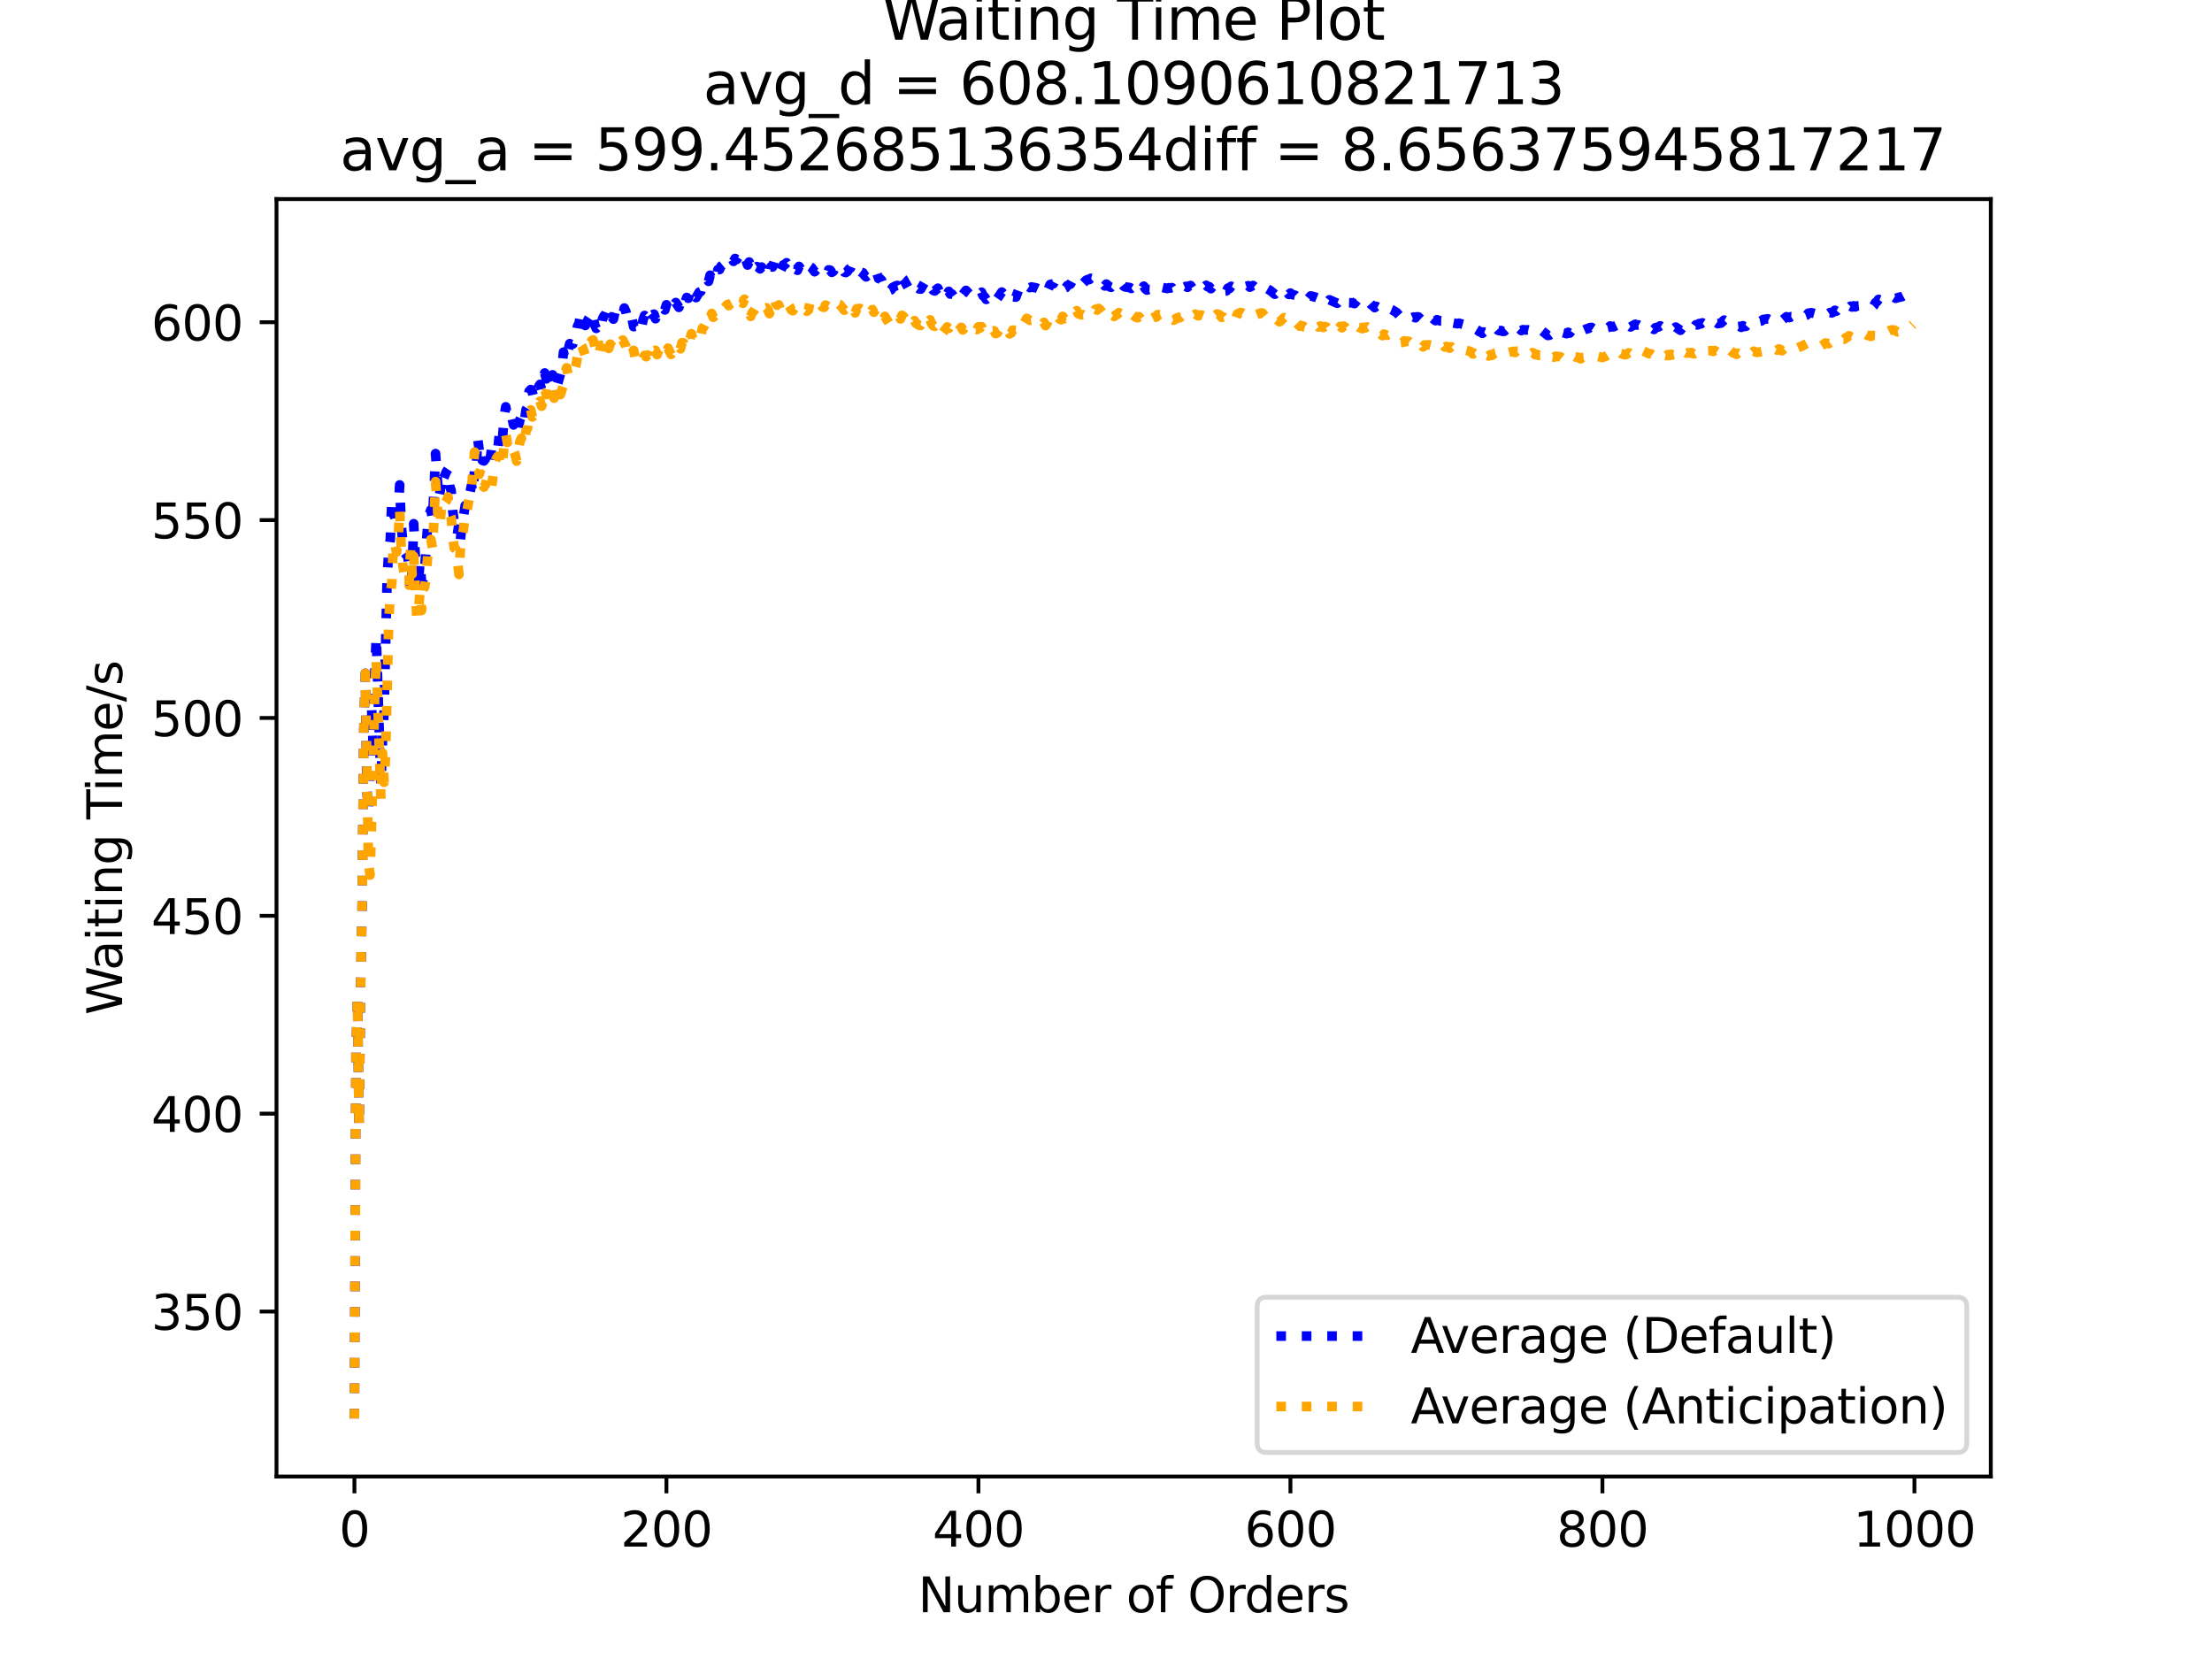 <?xml version="1.0" encoding="utf-8" standalone="no"?>
<!DOCTYPE svg PUBLIC "-//W3C//DTD SVG 1.1//EN"
  "http://www.w3.org/Graphics/SVG/1.1/DTD/svg11.dtd">
<svg xmlns:xlink="http://www.w3.org/1999/xlink" width="460.8pt" height="345.6pt" viewBox="0 0 460.8 345.6" xmlns="http://www.w3.org/2000/svg" version="1.1">
 <defs>
  <style type="text/css">*{stroke-linejoin: round; stroke-linecap: butt}</style>
 </defs>
 <g id="figure_1">
  <g id="patch_1">
   <path d="M 0 345.6 
L 460.8 345.6 
L 460.8 0 
L 0 0 
z
" style="fill: #ffffff"/>
  </g>
  <g id="axes_1">
   <g id="patch_2">
    <path d="M 57.6 307.584 
L 414.72 307.584 
L 414.72 41.472 
L 57.6 41.472 
z
" style="fill: #ffffff"/>
   </g>
   <g id="matplotlib.axis_1">
    <g id="xtick_1">
     <g id="line2d_1">
      <defs>
       <path id="md821eef6ca" d="M 0 0 
L 0 3.5 
" style="stroke: #000000; stroke-width: 0.8"/>
      </defs>
      <g>
       <use xlink:href="#md821eef6ca" x="73.833" y="307.584" style="stroke: #000000; stroke-width: 0.8"/>
      </g>
     </g>
     <g id="text_1">
      <!-- 0 -->
      <g transform="translate(70.651 322.182)scale(0.1 -0.1)">
       <defs>
        <path id="DejaVuSans-30" d="M 2034 4250 
Q 1547 4250 1301 3770 
Q 1056 3291 1056 2328 
Q 1056 1369 1301 889 
Q 1547 409 2034 409 
Q 2525 409 2770 889 
Q 3016 1369 3016 2328 
Q 3016 3291 2770 3770 
Q 2525 4250 2034 4250 
z
M 2034 4750 
Q 2819 4750 3233 4129 
Q 3647 3509 3647 2328 
Q 3647 1150 3233 529 
Q 2819 -91 2034 -91 
Q 1250 -91 836 529 
Q 422 1150 422 2328 
Q 422 3509 836 4129 
Q 1250 4750 2034 4750 
z
" transform="scale(0.016)"/>
       </defs>
       <use xlink:href="#DejaVuSans-30"/>
      </g>
     </g>
    </g>
    <g id="xtick_2">
     <g id="line2d_2">
      <g>
       <use xlink:href="#md821eef6ca" x="138.829" y="307.584" style="stroke: #000000; stroke-width: 0.8"/>
      </g>
     </g>
     <g id="text_2">
      <!-- 200 -->
      <g transform="translate(129.285 322.182)scale(0.1 -0.1)">
       <defs>
        <path id="DejaVuSans-32" d="M 1228 531 
L 3431 531 
L 3431 0 
L 469 0 
L 469 531 
Q 828 903 1448 1529 
Q 2069 2156 2228 2338 
Q 2531 2678 2651 2914 
Q 2772 3150 2772 3378 
Q 2772 3750 2511 3984 
Q 2250 4219 1831 4219 
Q 1534 4219 1204 4116 
Q 875 4013 500 3803 
L 500 4441 
Q 881 4594 1212 4672 
Q 1544 4750 1819 4750 
Q 2544 4750 2975 4387 
Q 3406 4025 3406 3419 
Q 3406 3131 3298 2873 
Q 3191 2616 2906 2266 
Q 2828 2175 2409 1742 
Q 1991 1309 1228 531 
z
" transform="scale(0.016)"/>
       </defs>
       <use xlink:href="#DejaVuSans-32"/>
       <use xlink:href="#DejaVuSans-30" x="63.623"/>
       <use xlink:href="#DejaVuSans-30" x="127.246"/>
      </g>
     </g>
    </g>
    <g id="xtick_3">
     <g id="line2d_3">
      <g>
       <use xlink:href="#md821eef6ca" x="203.825" y="307.584" style="stroke: #000000; stroke-width: 0.8"/>
      </g>
     </g>
     <g id="text_3">
      <!-- 400 -->
      <g transform="translate(194.281 322.182)scale(0.1 -0.1)">
       <defs>
        <path id="DejaVuSans-34" d="M 2419 4116 
L 825 1625 
L 2419 1625 
L 2419 4116 
z
M 2253 4666 
L 3047 4666 
L 3047 1625 
L 3713 1625 
L 3713 1100 
L 3047 1100 
L 3047 0 
L 2419 0 
L 2419 1100 
L 313 1100 
L 313 1709 
L 2253 4666 
z
" transform="scale(0.016)"/>
       </defs>
       <use xlink:href="#DejaVuSans-34"/>
       <use xlink:href="#DejaVuSans-30" x="63.623"/>
       <use xlink:href="#DejaVuSans-30" x="127.246"/>
      </g>
     </g>
    </g>
    <g id="xtick_4">
     <g id="line2d_4">
      <g>
       <use xlink:href="#md821eef6ca" x="268.82" y="307.584" style="stroke: #000000; stroke-width: 0.8"/>
      </g>
     </g>
     <g id="text_4">
      <!-- 600 -->
      <g transform="translate(259.277 322.182)scale(0.1 -0.1)">
       <defs>
        <path id="DejaVuSans-36" d="M 2113 2584 
Q 1688 2584 1439 2293 
Q 1191 2003 1191 1497 
Q 1191 994 1439 701 
Q 1688 409 2113 409 
Q 2538 409 2786 701 
Q 3034 994 3034 1497 
Q 3034 2003 2786 2293 
Q 2538 2584 2113 2584 
z
M 3366 4563 
L 3366 3988 
Q 3128 4100 2886 4159 
Q 2644 4219 2406 4219 
Q 1781 4219 1451 3797 
Q 1122 3375 1075 2522 
Q 1259 2794 1537 2939 
Q 1816 3084 2150 3084 
Q 2853 3084 3261 2657 
Q 3669 2231 3669 1497 
Q 3669 778 3244 343 
Q 2819 -91 2113 -91 
Q 1303 -91 875 529 
Q 447 1150 447 2328 
Q 447 3434 972 4092 
Q 1497 4750 2381 4750 
Q 2619 4750 2861 4703 
Q 3103 4656 3366 4563 
z
" transform="scale(0.016)"/>
       </defs>
       <use xlink:href="#DejaVuSans-36"/>
       <use xlink:href="#DejaVuSans-30" x="63.623"/>
       <use xlink:href="#DejaVuSans-30" x="127.246"/>
      </g>
     </g>
    </g>
    <g id="xtick_5">
     <g id="line2d_5">
      <g>
       <use xlink:href="#md821eef6ca" x="333.816" y="307.584" style="stroke: #000000; stroke-width: 0.8"/>
      </g>
     </g>
     <g id="text_5">
      <!-- 800 -->
      <g transform="translate(324.273 322.182)scale(0.1 -0.1)">
       <defs>
        <path id="DejaVuSans-38" d="M 2034 2216 
Q 1584 2216 1326 1975 
Q 1069 1734 1069 1313 
Q 1069 891 1326 650 
Q 1584 409 2034 409 
Q 2484 409 2743 651 
Q 3003 894 3003 1313 
Q 3003 1734 2745 1975 
Q 2488 2216 2034 2216 
z
M 1403 2484 
Q 997 2584 770 2862 
Q 544 3141 544 3541 
Q 544 4100 942 4425 
Q 1341 4750 2034 4750 
Q 2731 4750 3128 4425 
Q 3525 4100 3525 3541 
Q 3525 3141 3298 2862 
Q 3072 2584 2669 2484 
Q 3125 2378 3379 2068 
Q 3634 1759 3634 1313 
Q 3634 634 3220 271 
Q 2806 -91 2034 -91 
Q 1263 -91 848 271 
Q 434 634 434 1313 
Q 434 1759 690 2068 
Q 947 2378 1403 2484 
z
M 1172 3481 
Q 1172 3119 1398 2916 
Q 1625 2713 2034 2713 
Q 2441 2713 2670 2916 
Q 2900 3119 2900 3481 
Q 2900 3844 2670 4047 
Q 2441 4250 2034 4250 
Q 1625 4250 1398 4047 
Q 1172 3844 1172 3481 
z
" transform="scale(0.016)"/>
       </defs>
       <use xlink:href="#DejaVuSans-38"/>
       <use xlink:href="#DejaVuSans-30" x="63.623"/>
       <use xlink:href="#DejaVuSans-30" x="127.246"/>
      </g>
     </g>
    </g>
    <g id="xtick_6">
     <g id="line2d_6">
      <g>
       <use xlink:href="#md821eef6ca" x="398.812" y="307.584" style="stroke: #000000; stroke-width: 0.8"/>
      </g>
     </g>
     <g id="text_6">
      <!-- 1000 -->
      <g transform="translate(386.087 322.182)scale(0.1 -0.1)">
       <defs>
        <path id="DejaVuSans-31" d="M 794 531 
L 1825 531 
L 1825 4091 
L 703 3866 
L 703 4441 
L 1819 4666 
L 2450 4666 
L 2450 531 
L 3481 531 
L 3481 0 
L 794 0 
L 794 531 
z
" transform="scale(0.016)"/>
       </defs>
       <use xlink:href="#DejaVuSans-31"/>
       <use xlink:href="#DejaVuSans-30" x="63.623"/>
       <use xlink:href="#DejaVuSans-30" x="127.246"/>
       <use xlink:href="#DejaVuSans-30" x="190.869"/>
      </g>
     </g>
    </g>
    <g id="text_7">
     <!-- Number of Orders -->
     <g transform="translate(191.262 335.861)scale(0.1 -0.1)">
      <defs>
       <path id="DejaVuSans-4e" d="M 628 4666 
L 1478 4666 
L 3547 763 
L 3547 4666 
L 4159 4666 
L 4159 0 
L 3309 0 
L 1241 3903 
L 1241 0 
L 628 0 
L 628 4666 
z
" transform="scale(0.016)"/>
       <path id="DejaVuSans-75" d="M 544 1381 
L 544 3500 
L 1119 3500 
L 1119 1403 
Q 1119 906 1312 657 
Q 1506 409 1894 409 
Q 2359 409 2629 706 
Q 2900 1003 2900 1516 
L 2900 3500 
L 3475 3500 
L 3475 0 
L 2900 0 
L 2900 538 
Q 2691 219 2414 64 
Q 2138 -91 1772 -91 
Q 1169 -91 856 284 
Q 544 659 544 1381 
z
M 1991 3584 
L 1991 3584 
z
" transform="scale(0.016)"/>
       <path id="DejaVuSans-6d" d="M 3328 2828 
Q 3544 3216 3844 3400 
Q 4144 3584 4550 3584 
Q 5097 3584 5394 3201 
Q 5691 2819 5691 2113 
L 5691 0 
L 5113 0 
L 5113 2094 
Q 5113 2597 4934 2840 
Q 4756 3084 4391 3084 
Q 3944 3084 3684 2787 
Q 3425 2491 3425 1978 
L 3425 0 
L 2847 0 
L 2847 2094 
Q 2847 2600 2669 2842 
Q 2491 3084 2119 3084 
Q 1678 3084 1418 2786 
Q 1159 2488 1159 1978 
L 1159 0 
L 581 0 
L 581 3500 
L 1159 3500 
L 1159 2956 
Q 1356 3278 1631 3431 
Q 1906 3584 2284 3584 
Q 2666 3584 2933 3390 
Q 3200 3197 3328 2828 
z
" transform="scale(0.016)"/>
       <path id="DejaVuSans-62" d="M 3116 1747 
Q 3116 2381 2855 2742 
Q 2594 3103 2138 3103 
Q 1681 3103 1420 2742 
Q 1159 2381 1159 1747 
Q 1159 1113 1420 752 
Q 1681 391 2138 391 
Q 2594 391 2855 752 
Q 3116 1113 3116 1747 
z
M 1159 2969 
Q 1341 3281 1617 3432 
Q 1894 3584 2278 3584 
Q 2916 3584 3314 3078 
Q 3713 2572 3713 1747 
Q 3713 922 3314 415 
Q 2916 -91 2278 -91 
Q 1894 -91 1617 61 
Q 1341 213 1159 525 
L 1159 0 
L 581 0 
L 581 4863 
L 1159 4863 
L 1159 2969 
z
" transform="scale(0.016)"/>
       <path id="DejaVuSans-65" d="M 3597 1894 
L 3597 1613 
L 953 1613 
Q 991 1019 1311 708 
Q 1631 397 2203 397 
Q 2534 397 2845 478 
Q 3156 559 3463 722 
L 3463 178 
Q 3153 47 2828 -22 
Q 2503 -91 2169 -91 
Q 1331 -91 842 396 
Q 353 884 353 1716 
Q 353 2575 817 3079 
Q 1281 3584 2069 3584 
Q 2775 3584 3186 3129 
Q 3597 2675 3597 1894 
z
M 3022 2063 
Q 3016 2534 2758 2815 
Q 2500 3097 2075 3097 
Q 1594 3097 1305 2825 
Q 1016 2553 972 2059 
L 3022 2063 
z
" transform="scale(0.016)"/>
       <path id="DejaVuSans-72" d="M 2631 2963 
Q 2534 3019 2420 3045 
Q 2306 3072 2169 3072 
Q 1681 3072 1420 2755 
Q 1159 2438 1159 1844 
L 1159 0 
L 581 0 
L 581 3500 
L 1159 3500 
L 1159 2956 
Q 1341 3275 1631 3429 
Q 1922 3584 2338 3584 
Q 2397 3584 2469 3576 
Q 2541 3569 2628 3553 
L 2631 2963 
z
" transform="scale(0.016)"/>
       <path id="DejaVuSans-20" transform="scale(0.016)"/>
       <path id="DejaVuSans-6f" d="M 1959 3097 
Q 1497 3097 1228 2736 
Q 959 2375 959 1747 
Q 959 1119 1226 758 
Q 1494 397 1959 397 
Q 2419 397 2687 759 
Q 2956 1122 2956 1747 
Q 2956 2369 2687 2733 
Q 2419 3097 1959 3097 
z
M 1959 3584 
Q 2709 3584 3137 3096 
Q 3566 2609 3566 1747 
Q 3566 888 3137 398 
Q 2709 -91 1959 -91 
Q 1206 -91 779 398 
Q 353 888 353 1747 
Q 353 2609 779 3096 
Q 1206 3584 1959 3584 
z
" transform="scale(0.016)"/>
       <path id="DejaVuSans-66" d="M 2375 4863 
L 2375 4384 
L 1825 4384 
Q 1516 4384 1395 4259 
Q 1275 4134 1275 3809 
L 1275 3500 
L 2222 3500 
L 2222 3053 
L 1275 3053 
L 1275 0 
L 697 0 
L 697 3053 
L 147 3053 
L 147 3500 
L 697 3500 
L 697 3744 
Q 697 4328 969 4595 
Q 1241 4863 1831 4863 
L 2375 4863 
z
" transform="scale(0.016)"/>
       <path id="DejaVuSans-4f" d="M 2522 4238 
Q 1834 4238 1429 3725 
Q 1025 3213 1025 2328 
Q 1025 1447 1429 934 
Q 1834 422 2522 422 
Q 3209 422 3611 934 
Q 4013 1447 4013 2328 
Q 4013 3213 3611 3725 
Q 3209 4238 2522 4238 
z
M 2522 4750 
Q 3503 4750 4090 4092 
Q 4678 3434 4678 2328 
Q 4678 1225 4090 567 
Q 3503 -91 2522 -91 
Q 1538 -91 948 565 
Q 359 1222 359 2328 
Q 359 3434 948 4092 
Q 1538 4750 2522 4750 
z
" transform="scale(0.016)"/>
       <path id="DejaVuSans-64" d="M 2906 2969 
L 2906 4863 
L 3481 4863 
L 3481 0 
L 2906 0 
L 2906 525 
Q 2725 213 2448 61 
Q 2172 -91 1784 -91 
Q 1150 -91 751 415 
Q 353 922 353 1747 
Q 353 2572 751 3078 
Q 1150 3584 1784 3584 
Q 2172 3584 2448 3432 
Q 2725 3281 2906 2969 
z
M 947 1747 
Q 947 1113 1208 752 
Q 1469 391 1925 391 
Q 2381 391 2643 752 
Q 2906 1113 2906 1747 
Q 2906 2381 2643 2742 
Q 2381 3103 1925 3103 
Q 1469 3103 1208 2742 
Q 947 2381 947 1747 
z
" transform="scale(0.016)"/>
       <path id="DejaVuSans-73" d="M 2834 3397 
L 2834 2853 
Q 2591 2978 2328 3040 
Q 2066 3103 1784 3103 
Q 1356 3103 1142 2972 
Q 928 2841 928 2578 
Q 928 2378 1081 2264 
Q 1234 2150 1697 2047 
L 1894 2003 
Q 2506 1872 2764 1633 
Q 3022 1394 3022 966 
Q 3022 478 2636 193 
Q 2250 -91 1575 -91 
Q 1294 -91 989 -36 
Q 684 19 347 128 
L 347 722 
Q 666 556 975 473 
Q 1284 391 1588 391 
Q 1994 391 2212 530 
Q 2431 669 2431 922 
Q 2431 1156 2273 1281 
Q 2116 1406 1581 1522 
L 1381 1569 
Q 847 1681 609 1914 
Q 372 2147 372 2553 
Q 372 3047 722 3315 
Q 1072 3584 1716 3584 
Q 2034 3584 2315 3537 
Q 2597 3491 2834 3397 
z
" transform="scale(0.016)"/>
      </defs>
      <use xlink:href="#DejaVuSans-4e"/>
      <use xlink:href="#DejaVuSans-75" x="74.805"/>
      <use xlink:href="#DejaVuSans-6d" x="138.184"/>
      <use xlink:href="#DejaVuSans-62" x="235.596"/>
      <use xlink:href="#DejaVuSans-65" x="299.072"/>
      <use xlink:href="#DejaVuSans-72" x="360.596"/>
      <use xlink:href="#DejaVuSans-20" x="401.709"/>
      <use xlink:href="#DejaVuSans-6f" x="433.496"/>
      <use xlink:href="#DejaVuSans-66" x="494.678"/>
      <use xlink:href="#DejaVuSans-20" x="529.883"/>
      <use xlink:href="#DejaVuSans-4f" x="561.67"/>
      <use xlink:href="#DejaVuSans-72" x="640.381"/>
      <use xlink:href="#DejaVuSans-64" x="679.744"/>
      <use xlink:href="#DejaVuSans-65" x="743.221"/>
      <use xlink:href="#DejaVuSans-72" x="804.744"/>
      <use xlink:href="#DejaVuSans-73" x="845.857"/>
     </g>
    </g>
   </g>
   <g id="matplotlib.axis_2">
    <g id="ytick_1">
     <g id="line2d_7">
      <defs>
       <path id="m56e8b40abc" d="M 0 0 
L -3.5 0 
" style="stroke: #000000; stroke-width: 0.8"/>
      </defs>
      <g>
       <use xlink:href="#m56e8b40abc" x="57.6" y="273.216" style="stroke: #000000; stroke-width: 0.8"/>
      </g>
     </g>
     <g id="text_8">
      <!-- 350 -->
      <g transform="translate(31.512 277.015)scale(0.1 -0.1)">
       <defs>
        <path id="DejaVuSans-33" d="M 2597 2516 
Q 3050 2419 3304 2112 
Q 3559 1806 3559 1356 
Q 3559 666 3084 287 
Q 2609 -91 1734 -91 
Q 1441 -91 1130 -33 
Q 819 25 488 141 
L 488 750 
Q 750 597 1062 519 
Q 1375 441 1716 441 
Q 2309 441 2620 675 
Q 2931 909 2931 1356 
Q 2931 1769 2642 2001 
Q 2353 2234 1838 2234 
L 1294 2234 
L 1294 2753 
L 1863 2753 
Q 2328 2753 2575 2939 
Q 2822 3125 2822 3475 
Q 2822 3834 2567 4026 
Q 2313 4219 1838 4219 
Q 1578 4219 1281 4162 
Q 984 4106 628 3988 
L 628 4550 
Q 988 4650 1302 4700 
Q 1616 4750 1894 4750 
Q 2613 4750 3031 4423 
Q 3450 4097 3450 3541 
Q 3450 3153 3228 2886 
Q 3006 2619 2597 2516 
z
" transform="scale(0.016)"/>
        <path id="DejaVuSans-35" d="M 691 4666 
L 3169 4666 
L 3169 4134 
L 1269 4134 
L 1269 2991 
Q 1406 3038 1543 3061 
Q 1681 3084 1819 3084 
Q 2600 3084 3056 2656 
Q 3513 2228 3513 1497 
Q 3513 744 3044 326 
Q 2575 -91 1722 -91 
Q 1428 -91 1123 -41 
Q 819 9 494 109 
L 494 744 
Q 775 591 1075 516 
Q 1375 441 1709 441 
Q 2250 441 2565 725 
Q 2881 1009 2881 1497 
Q 2881 1984 2565 2268 
Q 2250 2553 1709 2553 
Q 1456 2553 1204 2497 
Q 953 2441 691 2322 
L 691 4666 
z
" transform="scale(0.016)"/>
       </defs>
       <use xlink:href="#DejaVuSans-33"/>
       <use xlink:href="#DejaVuSans-35" x="63.623"/>
       <use xlink:href="#DejaVuSans-30" x="127.246"/>
      </g>
     </g>
    </g>
    <g id="ytick_2">
     <g id="line2d_8">
      <g>
       <use xlink:href="#m56e8b40abc" x="57.6" y="231.998" style="stroke: #000000; stroke-width: 0.8"/>
      </g>
     </g>
     <g id="text_9">
      <!-- 400 -->
      <g transform="translate(31.512 235.797)scale(0.1 -0.1)">
       <use xlink:href="#DejaVuSans-34"/>
       <use xlink:href="#DejaVuSans-30" x="63.623"/>
       <use xlink:href="#DejaVuSans-30" x="127.246"/>
      </g>
     </g>
    </g>
    <g id="ytick_3">
     <g id="line2d_9">
      <g>
       <use xlink:href="#m56e8b40abc" x="57.6" y="190.78" style="stroke: #000000; stroke-width: 0.8"/>
      </g>
     </g>
     <g id="text_10">
      <!-- 450 -->
      <g transform="translate(31.512 194.579)scale(0.1 -0.1)">
       <use xlink:href="#DejaVuSans-34"/>
       <use xlink:href="#DejaVuSans-35" x="63.623"/>
       <use xlink:href="#DejaVuSans-30" x="127.246"/>
      </g>
     </g>
    </g>
    <g id="ytick_4">
     <g id="line2d_10">
      <g>
       <use xlink:href="#m56e8b40abc" x="57.6" y="149.562" style="stroke: #000000; stroke-width: 0.8"/>
      </g>
     </g>
     <g id="text_11">
      <!-- 500 -->
      <g transform="translate(31.512 153.361)scale(0.1 -0.1)">
       <use xlink:href="#DejaVuSans-35"/>
       <use xlink:href="#DejaVuSans-30" x="63.623"/>
       <use xlink:href="#DejaVuSans-30" x="127.246"/>
      </g>
     </g>
    </g>
    <g id="ytick_5">
     <g id="line2d_11">
      <g>
       <use xlink:href="#m56e8b40abc" x="57.6" y="108.344" style="stroke: #000000; stroke-width: 0.8"/>
      </g>
     </g>
     <g id="text_12">
      <!-- 550 -->
      <g transform="translate(31.512 112.143)scale(0.1 -0.1)">
       <use xlink:href="#DejaVuSans-35"/>
       <use xlink:href="#DejaVuSans-35" x="63.623"/>
       <use xlink:href="#DejaVuSans-30" x="127.246"/>
      </g>
     </g>
    </g>
    <g id="ytick_6">
     <g id="line2d_12">
      <g>
       <use xlink:href="#m56e8b40abc" x="57.6" y="67.126" style="stroke: #000000; stroke-width: 0.8"/>
      </g>
     </g>
     <g id="text_13">
      <!-- 600 -->
      <g transform="translate(31.512 70.925)scale(0.1 -0.1)">
       <use xlink:href="#DejaVuSans-36"/>
       <use xlink:href="#DejaVuSans-30" x="63.623"/>
       <use xlink:href="#DejaVuSans-30" x="127.246"/>
      </g>
     </g>
    </g>
    <g id="text_14">
     <!-- Waiting Time/s -->
     <g transform="translate(25.433 211.41)rotate(-90)scale(0.1 -0.1)">
      <defs>
       <path id="DejaVuSans-57" d="M 213 4666 
L 850 4666 
L 1831 722 
L 2809 4666 
L 3519 4666 
L 4500 722 
L 5478 4666 
L 6119 4666 
L 4947 0 
L 4153 0 
L 3169 4050 
L 2175 0 
L 1381 0 
L 213 4666 
z
" transform="scale(0.016)"/>
       <path id="DejaVuSans-61" d="M 2194 1759 
Q 1497 1759 1228 1600 
Q 959 1441 959 1056 
Q 959 750 1161 570 
Q 1363 391 1709 391 
Q 2188 391 2477 730 
Q 2766 1069 2766 1631 
L 2766 1759 
L 2194 1759 
z
M 3341 1997 
L 3341 0 
L 2766 0 
L 2766 531 
Q 2569 213 2275 61 
Q 1981 -91 1556 -91 
Q 1019 -91 701 211 
Q 384 513 384 1019 
Q 384 1609 779 1909 
Q 1175 2209 1959 2209 
L 2766 2209 
L 2766 2266 
Q 2766 2663 2505 2880 
Q 2244 3097 1772 3097 
Q 1472 3097 1187 3025 
Q 903 2953 641 2809 
L 641 3341 
Q 956 3463 1253 3523 
Q 1550 3584 1831 3584 
Q 2591 3584 2966 3190 
Q 3341 2797 3341 1997 
z
" transform="scale(0.016)"/>
       <path id="DejaVuSans-69" d="M 603 3500 
L 1178 3500 
L 1178 0 
L 603 0 
L 603 3500 
z
M 603 4863 
L 1178 4863 
L 1178 4134 
L 603 4134 
L 603 4863 
z
" transform="scale(0.016)"/>
       <path id="DejaVuSans-74" d="M 1172 4494 
L 1172 3500 
L 2356 3500 
L 2356 3053 
L 1172 3053 
L 1172 1153 
Q 1172 725 1289 603 
Q 1406 481 1766 481 
L 2356 481 
L 2356 0 
L 1766 0 
Q 1100 0 847 248 
Q 594 497 594 1153 
L 594 3053 
L 172 3053 
L 172 3500 
L 594 3500 
L 594 4494 
L 1172 4494 
z
" transform="scale(0.016)"/>
       <path id="DejaVuSans-6e" d="M 3513 2113 
L 3513 0 
L 2938 0 
L 2938 2094 
Q 2938 2591 2744 2837 
Q 2550 3084 2163 3084 
Q 1697 3084 1428 2787 
Q 1159 2491 1159 1978 
L 1159 0 
L 581 0 
L 581 3500 
L 1159 3500 
L 1159 2956 
Q 1366 3272 1645 3428 
Q 1925 3584 2291 3584 
Q 2894 3584 3203 3211 
Q 3513 2838 3513 2113 
z
" transform="scale(0.016)"/>
       <path id="DejaVuSans-67" d="M 2906 1791 
Q 2906 2416 2648 2759 
Q 2391 3103 1925 3103 
Q 1463 3103 1205 2759 
Q 947 2416 947 1791 
Q 947 1169 1205 825 
Q 1463 481 1925 481 
Q 2391 481 2648 825 
Q 2906 1169 2906 1791 
z
M 3481 434 
Q 3481 -459 3084 -895 
Q 2688 -1331 1869 -1331 
Q 1566 -1331 1297 -1286 
Q 1028 -1241 775 -1147 
L 775 -588 
Q 1028 -725 1275 -790 
Q 1522 -856 1778 -856 
Q 2344 -856 2625 -561 
Q 2906 -266 2906 331 
L 2906 616 
Q 2728 306 2450 153 
Q 2172 0 1784 0 
Q 1141 0 747 490 
Q 353 981 353 1791 
Q 353 2603 747 3093 
Q 1141 3584 1784 3584 
Q 2172 3584 2450 3431 
Q 2728 3278 2906 2969 
L 2906 3500 
L 3481 3500 
L 3481 434 
z
" transform="scale(0.016)"/>
       <path id="DejaVuSans-54" d="M -19 4666 
L 3928 4666 
L 3928 4134 
L 2272 4134 
L 2272 0 
L 1638 0 
L 1638 4134 
L -19 4134 
L -19 4666 
z
" transform="scale(0.016)"/>
       <path id="DejaVuSans-2f" d="M 1625 4666 
L 2156 4666 
L 531 -594 
L 0 -594 
L 1625 4666 
z
" transform="scale(0.016)"/>
      </defs>
      <use xlink:href="#DejaVuSans-57"/>
      <use xlink:href="#DejaVuSans-61" x="92.502"/>
      <use xlink:href="#DejaVuSans-69" x="153.781"/>
      <use xlink:href="#DejaVuSans-74" x="181.564"/>
      <use xlink:href="#DejaVuSans-69" x="220.773"/>
      <use xlink:href="#DejaVuSans-6e" x="248.557"/>
      <use xlink:href="#DejaVuSans-67" x="311.936"/>
      <use xlink:href="#DejaVuSans-20" x="375.412"/>
      <use xlink:href="#DejaVuSans-54" x="407.199"/>
      <use xlink:href="#DejaVuSans-69" x="465.158"/>
      <use xlink:href="#DejaVuSans-6d" x="492.941"/>
      <use xlink:href="#DejaVuSans-65" x="590.354"/>
      <use xlink:href="#DejaVuSans-2f" x="651.877"/>
      <use xlink:href="#DejaVuSans-73" x="685.568"/>
     </g>
    </g>
   </g>
   <g id="line2d_13">
    <path d="M 73.833 295.488 
L 74.158 219.255 
L 74.483 208.059 
L 74.808 234.68 
L 75.133 204.55 
L 75.458 187.626 
L 75.783 152.328 
L 76.108 140.251 
L 76.433 164.76 
L 76.758 169.101 
L 77.408 147.364 
L 77.732 155.206 
L 78.057 140.559 
L 78.382 132.674 
L 79.357 163.517 
L 79.682 154.015 
L 80.007 148.298 
L 80.657 120.119 
L 80.982 114.816 
L 81.307 112.363 
L 81.632 104.204 
L 81.957 107.153 
L 82.282 107.803 
L 82.607 109.567 
L 82.932 107.474 
L 83.257 101.019 
L 83.582 109.211 
L 83.907 112.933 
L 84.232 115.028 
L 84.557 115.515 
L 84.882 115.571 
L 85.207 117.668 
L 85.532 122.763 
L 85.857 118.881 
L 86.182 109.094 
L 86.832 122.231 
L 87.157 121.362 
L 87.482 117.157 
L 87.807 121.151 
L 88.132 120.798 
L 88.457 118.672 
L 89.107 109.203 
L 89.432 107.179 
L 89.757 106.205 
L 90.082 108.087 
L 90.407 102.404 
L 90.732 94.488 
L 91.382 103.766 
L 91.707 102.265 
L 92.032 98.822 
L 92.357 99.737 
L 93.007 98.218 
L 93.331 97.729 
L 93.656 101.188 
L 93.981 102.175 
L 94.306 106.409 
L 94.631 108.723 
L 94.956 109.043 
L 95.281 111.299 
L 95.606 109.178 
L 95.931 112.35 
L 96.256 108.82 
L 96.581 107.344 
L 96.906 105.327 
L 97.231 105.448 
L 97.556 103.603 
L 97.881 102.737 
L 98.206 101.143 
L 98.531 102.683 
L 98.856 98.082 
L 99.181 98.572 
L 99.506 91.257 
L 99.831 93.849 
L 100.156 92.901 
L 100.481 95.89 
L 100.806 96.027 
L 101.131 95.584 
L 101.456 94.298 
L 101.781 94.008 
L 102.106 95.791 
L 102.431 93.295 
L 102.756 93.704 
L 103.081 93.43 
L 103.406 92.712 
L 103.731 93.293 
L 104.056 90.214 
L 104.381 91.949 
L 104.706 90.976 
L 105.031 86.839 
L 105.356 84.746 
L 105.681 86.563 
L 106.006 85.985 
L 106.331 86.079 
L 106.656 87.052 
L 106.981 88.521 
L 107.306 87.234 
L 107.631 88.068 
L 107.956 89.485 
L 108.281 87.532 
L 108.606 86.773 
L 108.931 88.262 
L 109.255 87.731 
L 109.58 85.357 
L 109.905 84.831 
L 110.23 81.496 
L 110.555 81.148 
L 110.88 81.612 
L 111.205 83.114 
L 111.53 82.889 
L 112.18 80.579 
L 112.505 80.075 
L 112.83 81.156 
L 113.155 78.693 
L 113.48 77.694 
L 113.805 78.926 
L 114.13 77.693 
L 114.455 78.787 
L 114.78 79.346 
L 115.105 78.079 
L 115.43 79.785 
L 115.755 78.86 
L 116.08 80.274 
L 117.055 76.771 
L 117.38 73.357 
L 117.705 74.943 
L 118.03 73.393 
L 118.355 72.931 
L 118.68 71.588 
L 119.005 71.738 
L 119.33 71.674 
L 119.655 70.408 
L 119.98 69.882 
L 120.305 67.96 
L 120.63 67.308 
L 120.955 65.475 
L 121.28 65.869 
L 121.93 67.8 
L 122.58 66.419 
L 122.905 65.922 
L 123.23 64.9 
L 123.555 66.042 
L 123.88 67.664 
L 124.205 68.41 
L 124.53 68.058 
L 124.855 67.483 
L 125.179 68.307 
L 125.504 66.43 
L 125.829 65.801 
L 126.154 65.416 
L 126.479 64.549 
L 126.804 65 
L 127.129 66.577 
L 127.454 66.009 
L 127.779 66.481 
L 128.104 65.05 
L 128.429 64.603 
L 129.079 65.154 
L 129.404 64.877 
L 129.729 65.523 
L 130.054 64.168 
L 130.379 64.888 
L 130.704 66.421 
L 131.029 65.957 
L 131.354 66.82 
L 131.679 66.465 
L 132.004 68.049 
L 132.329 67.968 
L 132.654 68.123 
L 133.304 69.306 
L 133.629 68.261 
L 133.954 66.649 
L 134.279 65.721 
L 134.604 66.042 
L 134.929 65.74 
L 135.254 66.544 
L 135.579 65.164 
L 135.904 65.606 
L 136.229 65.441 
L 136.554 66.396 
L 136.879 65.5 
L 137.204 65.856 
L 137.854 65.38 
L 138.179 64.236 
L 138.504 64.569 
L 138.829 63.487 
L 139.479 64.896 
L 139.804 64.434 
L 140.129 64.572 
L 140.454 63.463 
L 140.779 63.022 
L 141.428 64.034 
L 141.753 63.146 
L 142.078 61.918 
L 142.403 62.018 
L 142.728 62.948 
L 143.053 61.974 
L 143.378 62.136 
L 144.028 60.091 
L 144.353 61.279 
L 144.678 61.754 
L 145.003 62.001 
L 145.653 60.873 
L 145.978 60.73 
L 146.303 59.162 
L 146.628 58.913 
L 146.953 58.298 
L 147.278 58.073 
L 147.603 58.605 
L 147.928 57.333 
L 148.253 58.173 
L 148.903 57.639 
L 149.228 58.066 
L 149.553 56.163 
L 149.878 56.161 
L 150.203 55.454 
L 150.528 55.187 
L 150.853 54.55 
L 151.503 53.939 
L 151.828 54.287 
L 152.153 53.928 
L 152.478 53.794 
L 152.803 54.448 
L 153.128 53.846 
L 153.453 54.065 
L 153.778 53.569 
L 154.103 53.709 
L 154.428 53.568 
L 154.753 54.519 
L 155.078 53.708 
L 155.403 54.162 
L 155.728 55.213 
L 156.053 54.579 
L 156.378 55.572 
L 156.703 55.287 
L 157.027 56.326 
L 157.352 55.745 
L 157.677 55.531 
L 158.002 55.696 
L 158.327 56.009 
L 158.652 55.626 
L 158.977 56.222 
L 159.302 55.901 
L 159.627 55.834 
L 159.952 56.211 
L 160.277 57.14 
L 160.602 55.579 
L 160.927 55.626 
L 161.252 54.521 
L 161.577 54.236 
L 161.902 54.686 
L 162.552 56.488 
L 163.202 55.166 
L 163.527 55.119 
L 163.852 54.735 
L 165.152 56.781 
L 165.477 56.343 
L 165.802 56.122 
L 166.127 56.302 
L 166.452 55.498 
L 166.777 55.998 
L 167.102 56.158 
L 168.077 56.982 
L 168.402 56.787 
L 168.727 55.498 
L 169.052 55.723 
L 169.702 56.604 
L 170.352 55.932 
L 170.677 56.136 
L 171.002 56.146 
L 171.327 56.529 
L 171.977 56.81 
L 172.302 57.076 
L 172.627 56.214 
L 172.951 56.279 
L 173.276 56.73 
L 173.601 56.523 
L 174.251 55.244 
L 174.576 55.39 
L 175.226 56.208 
L 175.551 56.221 
L 175.876 56.685 
L 176.201 56.782 
L 176.526 56.557 
L 176.851 56.068 
L 177.176 55.823 
L 177.501 55.024 
L 177.826 55.252 
L 178.151 56.139 
L 178.476 56.509 
L 179.126 56.496 
L 179.451 56.738 
L 179.776 56.826 
L 180.101 57.38 
L 180.426 57.677 
L 180.751 57.424 
L 181.076 57.803 
L 181.401 57.113 
L 181.726 57.132 
L 182.051 57.697 
L 182.376 57.176 
L 182.701 57.028 
L 183.026 58.012 
L 183.351 58.077 
L 183.676 58.426 
L 184.001 59.347 
L 184.976 60.986 
L 185.301 60.528 
L 185.626 60.381 
L 185.951 59.89 
L 186.601 59.552 
L 186.926 59.46 
L 187.251 60.12 
L 187.576 58.598 
L 187.901 57.889 
L 188.226 58.18 
L 189.2 59.956 
L 189.525 59.98 
L 189.85 59.314 
L 190.175 59.484 
L 190.5 59.156 
L 190.825 59.744 
L 191.475 60.195 
L 191.8 60.232 
L 192.775 58.522 
L 193.425 59.477 
L 193.75 59.208 
L 194.075 60.002 
L 194.4 60.475 
L 194.725 60.607 
L 195.375 60.04 
L 196.025 61.545 
L 196.675 60.592 
L 197.325 61.245 
L 197.65 60.694 
L 197.975 61.26 
L 198.3 61.242 
L 198.625 61.7 
L 199.275 60.923 
L 199.6 61.49 
L 200.25 60.793 
L 200.575 61.328 
L 201.225 60.489 
L 202.2 61.535 
L 202.85 61.329 
L 203.175 61.278 
L 203.5 61.426 
L 203.825 60.85 
L 204.15 61.141 
L 204.474 60.873 
L 204.799 61.622 
L 205.124 61.862 
L 205.449 62.374 
L 206.099 61.797 
L 206.424 62.195 
L 206.749 61.741 
L 207.074 61.742 
L 207.399 62.366 
L 207.724 62.249 
L 208.699 60.843 
L 209.349 61.604 
L 209.674 62.124 
L 209.999 62.063 
L 210.324 62.58 
L 210.649 62.417 
L 210.974 61.819 
L 211.624 61.899 
L 212.274 60.178 
L 212.924 60.365 
L 213.249 59.877 
L 213.574 60.111 
L 213.899 59.475 
L 214.549 59.918 
L 214.874 59.78 
L 215.849 59.967 
L 216.499 60.266 
L 216.824 60.629 
L 217.149 60.794 
L 217.474 60.83 
L 217.799 60.326 
L 218.124 60.752 
L 218.774 59.265 
L 219.424 59.119 
L 219.749 58.484 
L 220.074 58.384 
L 220.398 58.696 
L 220.723 59.216 
L 221.048 59.391 
L 221.373 59.889 
L 221.698 60.102 
L 222.023 59.938 
L 222.348 59.49 
L 222.998 59.177 
L 223.323 58.564 
L 223.648 58.888 
L 224.298 58.27 
L 224.948 58.32 
L 225.273 58.854 
L 225.598 59.05 
L 226.248 58.392 
L 226.573 58.232 
L 226.898 58.253 
L 227.223 57.98 
L 228.198 58.209 
L 228.523 57.988 
L 229.173 58.442 
L 230.148 59.568 
L 230.473 59.176 
L 231.123 59.727 
L 231.448 59.852 
L 231.773 59.507 
L 232.098 59.739 
L 232.748 59.078 
L 233.398 59.468 
L 233.723 59.156 
L 234.048 59.569 
L 234.373 59.776 
L 235.348 59.898 
L 235.673 60.089 
L 235.998 59.841 
L 236.322 59.431 
L 237.297 60.011 
L 237.622 60.468 
L 237.947 60.168 
L 238.272 59.614 
L 238.597 60.165 
L 238.922 60.432 
L 239.247 60.294 
L 239.897 60.331 
L 240.547 60.018 
L 240.872 60.096 
L 241.197 59.567 
L 241.522 59.642 
L 241.847 59.535 
L 242.172 59.883 
L 243.147 60.101 
L 243.472 59.942 
L 243.797 60.012 
L 244.122 59.923 
L 244.447 60.465 
L 244.772 60.656 
L 245.097 60.373 
L 245.422 60.275 
L 245.747 60.356 
L 246.072 60.07 
L 247.047 59.66 
L 247.372 59.853 
L 247.697 59.57 
L 248.022 59.48 
L 248.347 59.981 
L 248.997 59.587 
L 249.322 59.939 
L 249.647 60.086 
L 249.972 59.89 
L 250.622 60.006 
L 251.272 59.438 
L 251.597 59.736 
L 251.922 59.739 
L 252.246 60.14 
L 252.571 59.737 
L 253.221 59.846 
L 253.546 59.576 
L 253.871 59.671 
L 254.196 59.912 
L 254.521 60.332 
L 254.846 60.257 
L 255.171 60.621 
L 255.496 60.598 
L 255.821 60.003 
L 256.146 60.092 
L 256.471 59.636 
L 256.796 59.786 
L 257.121 59.724 
L 257.771 59.26 
L 258.096 59.37 
L 258.421 59.273 
L 258.746 59.342 
L 259.396 59.724 
L 260.046 59.521 
L 260.371 59.82 
L 261.021 59.472 
L 261.346 59.758 
L 261.671 59.746 
L 262.321 59.441 
L 262.971 59.484 
L 263.296 59.957 
L 263.621 59.785 
L 263.946 60.135 
L 264.596 60.502 
L 265.571 61.296 
L 265.896 60.978 
L 266.546 61.514 
L 267.521 60.672 
L 268.17 60.924 
L 268.495 61.336 
L 268.82 61.051 
L 269.145 61.345 
L 269.795 61.513 
L 270.445 62.189 
L 270.77 62.101 
L 271.095 62.37 
L 272.07 62.551 
L 272.395 62.416 
L 273.045 61.644 
L 274.02 61.905 
L 274.345 62.033 
L 274.67 62.362 
L 274.995 62.179 
L 275.645 62.5 
L 275.97 62.295 
L 276.295 62.395 
L 276.62 62.871 
L 276.945 62.459 
L 278.57 63.17 
L 279.22 62.359 
L 279.545 62.662 
L 279.87 62.317 
L 280.195 62.519 
L 280.52 62.954 
L 280.845 63.059 
L 281.82 63.095 
L 282.145 63.245 
L 282.795 62.45 
L 283.12 62.698 
L 283.445 62.738 
L 283.769 62.966 
L 284.094 62.689 
L 284.744 63.073 
L 285.069 63.238 
L 285.394 63.164 
L 285.719 63.523 
L 286.044 63.684 
L 286.369 64.08 
L 286.694 63.822 
L 287.344 64.153 
L 287.669 64.194 
L 287.994 63.874 
L 288.319 64.01 
L 288.644 64.285 
L 288.969 64.41 
L 289.294 64.23 
L 289.944 64.506 
L 290.919 65.089 
L 291.569 65.814 
L 291.894 66.173 
L 292.544 66.131 
L 292.869 65.811 
L 293.194 65.716 
L 293.519 65.785 
L 293.844 66.084 
L 294.169 66.181 
L 294.494 66.04 
L 294.819 66.196 
L 295.144 66.005 
L 295.469 66.014 
L 296.119 66.636 
L 296.444 67.043 
L 297.419 67.058 
L 297.744 66.492 
L 298.069 66.578 
L 298.394 66.266 
L 299.044 66.796 
L 299.369 66.612 
L 300.018 66.851 
L 300.343 66.858 
L 300.668 67.259 
L 301.318 66.895 
L 301.968 67.289 
L 302.293 66.899 
L 302.618 67.255 
L 303.593 67.442 
L 303.918 67.332 
L 306.193 67.952 
L 306.518 68.154 
L 306.843 68.544 
L 307.168 68.379 
L 307.818 68.776 
L 308.143 69.077 
L 308.468 69.112 
L 308.793 69.431 
L 309.118 69.171 
L 309.443 69.278 
L 309.768 68.901 
L 310.093 69.026 
L 310.418 68.763 
L 310.743 68.939 
L 311.393 68.482 
L 311.718 68.418 
L 312.043 68.788 
L 312.368 68.9 
L 312.693 68.851 
L 313.018 69.033 
L 313.343 69.023 
L 313.993 68.451 
L 315.293 68.248 
L 315.617 68.265 
L 315.942 68.525 
L 316.267 68.249 
L 316.917 68.856 
L 317.242 68.683 
L 317.892 68.74 
L 318.217 68.699 
L 318.542 68.777 
L 318.867 68.589 
L 319.192 68.929 
L 319.517 68.855 
L 320.167 69.091 
L 320.492 68.842 
L 321.142 68.838 
L 322.442 69.881 
L 322.767 69.842 
L 323.092 69.603 
L 323.417 69.678 
L 323.742 69.203 
L 324.717 69.315 
L 325.042 69.582 
L 325.367 69.211 
L 326.342 69.508 
L 326.667 69.221 
L 326.992 69.394 
L 327.317 68.921 
L 327.642 68.917 
L 328.292 69.311 
L 328.617 68.868 
L 328.942 69.074 
L 329.267 68.812 
L 329.917 68.767 
L 330.567 68.483 
L 330.892 68.444 
L 331.217 68.237 
L 331.541 68.211 
L 331.866 68.424 
L 332.516 68.617 
L 333.816 68.892 
L 334.466 68.552 
L 334.791 68.288 
L 335.116 68.205 
L 335.441 67.909 
L 335.766 68.087 
L 336.091 68.083 
L 336.741 67.785 
L 337.066 67.619 
L 337.391 67.758 
L 338.041 68.241 
L 338.691 68.249 
L 339.341 67.881 
L 339.666 68.11 
L 340.641 67.547 
L 340.966 67.72 
L 341.291 67.678 
L 341.616 67.869 
L 341.941 67.631 
L 342.266 67.611 
L 342.916 67.878 
L 343.891 68.194 
L 344.541 68.636 
L 344.866 68.263 
L 345.516 68.108 
L 345.841 67.88 
L 346.816 68.502 
L 347.141 68.585 
L 347.465 68.374 
L 347.79 68.599 
L 348.115 68.33 
L 348.44 68.472 
L 348.765 68.409 
L 349.09 68.132 
L 350.065 68.801 
L 350.715 67.948 
L 351.365 68.215 
L 351.69 67.997 
L 352.015 67.921 
L 352.34 68.217 
L 352.665 68.083 
L 352.99 68.088 
L 353.315 67.642 
L 353.64 67.69 
L 353.965 67.398 
L 354.29 67.493 
L 354.615 67.257 
L 354.94 67.471 
L 355.265 67.013 
L 356.565 66.999 
L 356.89 67.177 
L 357.215 66.99 
L 357.865 67.427 
L 358.515 67.303 
L 359.165 66.685 
L 359.49 66.856 
L 359.815 66.775 
L 360.14 67.001 
L 360.465 67.041 
L 361.115 67.61 
L 361.44 67.621 
L 362.09 68.03 
L 362.415 67.994 
L 362.74 68.191 
L 363.065 67.852 
L 363.389 68.019 
L 363.714 67.968 
L 364.039 67.59 
L 364.364 67.562 
L 365.014 66.947 
L 365.339 66.779 
L 365.989 67.045 
L 366.964 66.844 
L 367.289 66.556 
L 368.264 66.414 
L 368.589 66.568 
L 369.239 66.424 
L 369.564 66.511 
L 369.889 66.462 
L 370.214 66.632 
L 370.539 66.392 
L 370.864 66.482 
L 371.189 66.78 
L 372.164 65.981 
L 372.814 66.16 
L 373.139 65.963 
L 373.464 65.984 
L 374.114 66.443 
L 376.389 65.623 
L 376.714 65.242 
L 377.364 65.149 
L 378.664 65.51 
L 378.989 65.349 
L 379.313 65.429 
L 379.963 65.025 
L 380.938 65.324 
L 381.263 65.1 
L 381.588 65.184 
L 381.913 65.031 
L 382.238 64.639 
L 382.563 64.816 
L 382.888 64.426 
L 383.863 64.412 
L 384.188 64.093 
L 384.513 64.249 
L 384.838 64.085 
L 385.163 64.116 
L 385.488 63.792 
L 385.813 63.956 
L 386.138 63.719 
L 386.463 63.934 
L 386.788 63.746 
L 388.088 63.627 
L 388.738 63.759 
L 389.388 64.135 
L 390.038 63.995 
L 390.363 63.693 
L 390.688 63.062 
L 391.013 62.816 
L 391.338 62.369 
L 391.663 62.498 
L 393.288 62.238 
L 393.613 62.046 
L 393.938 62.054 
L 394.263 62.242 
L 394.588 61.947 
L 394.912 62.146 
L 395.562 61.944 
L 396.212 61.804 
L 396.862 61.475 
L 398.487 60.441 
L 398.487 60.441 
" clip-path="url(#pc9eb20838f)" style="fill: none; stroke-dasharray: 2,3.3; stroke-dashoffset: 0; stroke: #0000ff; stroke-width: 2"/>
   </g>
   <g id="line2d_14">
    <path d="M 73.833 295.488 
L 74.158 219.255 
L 74.483 208.059 
L 74.808 234.68 
L 75.133 204.55 
L 75.458 187.626 
L 75.783 152.328 
L 76.108 140.251 
L 76.758 179.72 
L 77.083 182.307 
L 77.732 160.21 
L 78.057 145.205 
L 78.382 137.011 
L 79.357 166.509 
L 79.682 156.85 
L 80.007 162.966 
L 80.332 157.095 
L 80.982 129.376 
L 81.307 123.908 
L 81.632 121.19 
L 81.957 113.006 
L 82.282 113.439 
L 82.607 115.002 
L 82.932 112.722 
L 83.257 106.091 
L 83.582 114.12 
L 83.907 117.689 
L 84.232 119.64 
L 84.557 119.99 
L 84.882 119.919 
L 85.207 121.895 
L 85.532 114.544 
L 85.857 119.587 
L 86.182 115.886 
L 86.832 128.691 
L 87.157 127.669 
L 87.482 123.317 
L 87.807 127.171 
L 88.132 122.691 
L 88.457 122.312 
L 88.782 120.199 
L 89.107 115.639 
L 89.432 113.485 
L 89.757 112.384 
L 90.082 114.145 
L 90.407 108.346 
L 90.732 100.317 
L 91.382 109.477 
L 91.707 108.498 
L 92.032 104.945 
L 92.357 105.755 
L 92.682 104.803 
L 93.007 104.329 
L 93.331 103.513 
L 93.656 106.878 
L 93.981 107.775 
L 94.306 111.922 
L 94.631 114.151 
L 94.956 114.388 
L 95.281 116.564 
L 95.606 119.674 
L 95.931 113.762 
L 96.581 110.081 
L 96.906 106.473 
L 97.231 106.578 
L 97.881 103.077 
L 98.206 102.049 
L 98.856 94.177 
L 99.181 95.767 
L 99.506 96.28 
L 99.831 98.81 
L 100.156 97.802 
L 100.481 100.732 
L 100.806 101.474 
L 101.131 100.967 
L 101.456 99.619 
L 101.781 99.268 
L 102.106 100.991 
L 102.431 101.318 
L 103.081 96.259 
L 103.406 95.511 
L 103.731 95.05 
L 104.056 95.599 
L 104.381 97.277 
L 104.706 96.248 
L 105.031 92.564 
L 105.356 90.412 
L 105.681 92.172 
L 106.006 91.538 
L 106.331 91.577 
L 106.656 92.496 
L 106.981 93.912 
L 107.306 94.69 
L 107.631 96.057 
L 108.281 92.094 
L 108.606 91.293 
L 108.931 92.741 
L 109.255 92.169 
L 109.58 89.755 
L 109.905 89.19 
L 110.23 85.817 
L 110.555 85.384 
L 110.88 86.867 
L 111.205 86.59 
L 111.53 85.324 
L 111.855 85.212 
L 112.18 84.096 
L 112.505 83.563 
L 112.83 84.615 
L 113.155 83.559 
L 113.48 81.008 
L 113.805 82.214 
L 114.13 80.954 
L 114.455 82.022 
L 114.78 82.556 
L 115.105 81.264 
L 115.43 82.945 
L 116.08 80.859 
L 116.405 80.826 
L 116.73 82.204 
L 117.38 80.227 
L 117.705 77.722 
L 118.03 76.62 
L 118.355 78.16 
L 118.68 77.667 
L 119.33 77.957 
L 119.655 77.49 
L 119.98 76.193 
L 120.305 74.227 
L 120.63 73.531 
L 120.955 71.656 
L 121.28 72.198 
L 121.93 74.044 
L 122.58 72.58 
L 122.905 72.043 
L 123.23 70.981 
L 123.555 70.813 
L 123.88 71.909 
L 124.205 73.482 
L 124.53 74.187 
L 124.855 73.574 
L 125.179 71.922 
L 125.504 71.983 
L 125.829 71.32 
L 126.154 71.841 
L 126.479 70.895 
L 126.804 72.585 
L 127.129 71.686 
L 127.779 72.523 
L 128.429 71.144 
L 128.754 70.658 
L 129.079 70.832 
L 129.404 71.135 
L 129.729 70.825 
L 130.379 72.112 
L 130.704 73.604 
L 131.029 73.099 
L 131.354 73.922 
L 132.004 72.992 
L 132.329 74.531 
L 132.654 74.415 
L 132.979 74.534 
L 133.629 75.641 
L 133.954 75.1 
L 134.279 74.035 
L 134.604 74.313 
L 134.929 73.967 
L 135.254 74.727 
L 135.579 73.305 
L 135.904 73.704 
L 136.229 73.178 
L 136.554 72.975 
L 136.879 73.886 
L 137.204 72.957 
L 137.529 73.273 
L 138.179 72.725 
L 138.504 73.016 
L 138.829 73.642 
L 139.154 72.52 
L 139.804 73.834 
L 140.129 73.33 
L 140.454 73.224 
L 140.779 72.217 
L 141.103 71.736 
L 141.753 72.66 
L 142.078 71.386 
L 142.403 71.441 
L 142.728 72.328 
L 143.053 71.239 
L 143.378 71.427 
L 143.703 70.696 
L 144.028 69.525 
L 144.353 70.648 
L 144.678 71.08 
L 145.003 70.369 
L 145.328 70.576 
L 145.653 70.186 
L 145.978 70.001 
L 146.303 68.391 
L 146.628 68.102 
L 146.953 67.445 
L 147.278 66.169 
L 147.603 66.099 
L 147.928 66.594 
L 148.253 65.292 
L 148.578 66.108 
L 149.228 65.527 
L 149.553 65.918 
L 149.878 65.874 
L 150.203 65.126 
L 150.528 64.934 
L 150.853 64.152 
L 151.503 63.461 
L 151.828 63.658 
L 152.153 63.261 
L 152.478 63.088 
L 152.803 62.448 
L 153.128 63.62 
L 153.453 63.083 
L 154.428 62.951 
L 154.753 63.18 
L 155.078 62.334 
L 155.403 62.659 
L 156.378 65.908 
L 156.703 65.11 
L 157.027 64.788 
L 157.352 64.242 
L 157.677 63.994 
L 158.002 64.127 
L 158.327 64.408 
L 158.652 63.992 
L 158.977 64.557 
L 159.302 64.205 
L 159.627 64.106 
L 159.952 64.452 
L 160.277 65.35 
L 160.927 62.619 
L 161.252 62.304 
L 161.577 63.153 
L 161.902 63.571 
L 162.227 63.518 
L 162.552 64.453 
L 162.877 64.036 
L 163.202 63.386 
L 163.527 63.309 
L 163.852 62.896 
L 164.502 63.862 
L 164.827 64.547 
L 165.152 64.739 
L 165.477 64.273 
L 165.802 64.024 
L 166.127 64.176 
L 166.452 64.648 
L 166.777 64.778 
L 167.102 64.091 
L 168.077 64.833 
L 168.402 64.611 
L 168.727 63.112 
L 169.052 63.31 
L 169.702 64.141 
L 170.352 63.418 
L 170.677 63.597 
L 171.002 63.582 
L 171.327 63.941 
L 171.652 64.036 
L 171.977 63.556 
L 172.627 63.936 
L 172.951 63.58 
L 173.276 63.621 
L 173.601 63.815 
L 173.926 64.239 
L 174.251 64.009 
L 174.576 63.294 
L 174.901 63.414 
L 175.551 64.178 
L 175.876 64.616 
L 176.201 64.366 
L 176.526 65.024 
L 176.851 64.896 
L 177.176 64.383 
L 177.501 64.112 
L 177.826 64.312 
L 178.151 65.171 
L 178.476 64.318 
L 179.126 64.258 
L 179.451 64.476 
L 179.776 64.54 
L 180.101 65.07 
L 180.751 65.7 
L 181.076 64.984 
L 181.401 64.979 
L 181.726 64.498 
L 182.051 65.042 
L 182.376 64.499 
L 182.701 64.329 
L 183.026 65.291 
L 183.351 65.76 
L 183.676 65.802 
L 184.001 66.701 
L 184.326 65.908 
L 185.301 67.485 
L 185.626 67.317 
L 186.276 66.27 
L 186.926 65.897 
L 187.251 65.787 
L 187.576 66.427 
L 187.901 65.696 
L 188.226 65.964 
L 189.2 67.675 
L 189.525 67.677 
L 189.85 66.99 
L 190.175 67.138 
L 190.5 66.789 
L 190.825 67.356 
L 191.475 67.765 
L 191.8 67.781 
L 192.775 66.009 
L 193.425 66.924 
L 193.75 66.635 
L 194.075 67.409 
L 194.4 67.862 
L 194.725 67.974 
L 195.375 67.367 
L 196.35 69.39 
L 197.325 68.118 
L 197.65 68.408 
L 197.975 67.839 
L 198.3 68.386 
L 198.625 68.349 
L 198.95 68.788 
L 199.275 68.392 
L 199.6 68.939 
L 200.25 68.195 
L 200.575 68.735 
L 201.225 67.858 
L 202.2 68.848 
L 202.85 68.605 
L 203.175 68.536 
L 203.5 68.666 
L 203.825 68.072 
L 204.15 68.345 
L 204.474 68.059 
L 204.799 68.79 
L 205.124 69.013 
L 205.449 68.824 
L 205.774 69.317 
L 206.099 69.001 
L 206.424 69.382 
L 206.749 68.91 
L 207.074 68.894 
L 207.399 69.5 
L 207.724 69.366 
L 208.699 67.908 
L 209.349 68.635 
L 209.674 69.138 
L 209.999 69.061 
L 210.324 69.562 
L 210.649 69.382 
L 210.974 68.767 
L 211.624 68.814 
L 212.274 67.061 
L 212.599 67.111 
L 212.924 67.391 
L 213.249 67.47 
L 213.899 66.314 
L 214.549 66.726 
L 214.874 66.673 
L 215.199 67.124 
L 215.524 67.145 
L 215.849 67.429 
L 216.174 67.448 
L 216.499 67.796 
L 216.824 67.653 
L 217.149 67.673 
L 217.474 67.153 
L 217.799 67.833 
L 218.124 67.378 
L 218.449 66.531 
L 218.774 66.501 
L 219.099 66.348 
L 219.424 65.695 
L 219.749 65.579 
L 220.074 65.875 
L 220.398 65.935 
L 220.723 66.439 
L 221.048 66.604 
L 221.373 65.919 
L 221.698 66.401 
L 222.023 66.223 
L 222.348 65.761 
L 222.998 65.421 
L 223.323 64.795 
L 223.648 64.66 
L 223.973 64.97 
L 224.298 64.717 
L 224.623 65.365 
L 225.273 65.594 
L 225.598 65.555 
L 225.923 65.737 
L 226.898 64.983 
L 227.873 65.169 
L 228.198 64.43 
L 228.523 64.587 
L 228.848 64.25 
L 229.173 64.522 
L 230.473 66.279 
L 230.798 66.344 
L 231.123 65.939 
L 231.448 66.051 
L 231.773 65.694 
L 232.098 65.92 
L 232.423 65.61 
L 232.748 65.519 
L 233.073 65.128 
L 233.723 65.457 
L 234.048 65.858 
L 234.373 66.052 
L 234.698 65.966 
L 235.348 66.293 
L 235.673 66.032 
L 235.998 65.609 
L 236.647 66.109 
L 236.972 66.199 
L 237.297 65.98 
L 237.622 66.425 
L 238.272 65.679 
L 238.597 66.218 
L 238.922 66.473 
L 239.247 66.323 
L 239.897 66.338 
L 240.547 66 
L 240.872 66.067 
L 241.197 65.526 
L 241.522 65.59 
L 241.847 65.472 
L 242.172 65.66 
L 242.497 65.995 
L 242.822 65.972 
L 243.147 66.112 
L 243.472 65.935 
L 243.797 65.993 
L 244.122 66.524 
L 244.447 66.704 
L 244.772 66.557 
L 245.097 66.263 
L 245.422 66.153 
L 245.747 66.224 
L 246.072 65.926 
L 247.047 65.546 
L 247.372 65.727 
L 247.697 65.658 
L 248.022 65.365 
L 248.347 65.856 
L 248.997 65.44 
L 249.647 65.793 
L 249.972 65.632 
L 250.297 65.635 
L 250.622 65.767 
L 251.597 64.921 
L 251.922 65.209 
L 252.246 65.201 
L 252.571 65.592 
L 253.221 65.68 
L 253.546 65.399 
L 253.871 65.483 
L 254.196 65.715 
L 254.521 66.124 
L 254.846 66.038 
L 255.171 66.392 
L 256.146 66.358 
L 256.471 66.682 
L 256.796 66.214 
L 257.121 66.352 
L 257.446 66.279 
L 257.771 65.395 
L 258.421 65.108 
L 258.746 65.166 
L 259.396 65.528 
L 260.046 65.305 
L 260.696 65.921 
L 262.646 65.189 
L 262.971 65.208 
L 263.621 66.012 
L 264.271 66.36 
L 264.921 66.934 
L 265.246 66.651 
L 265.571 66.842 
L 265.896 66.515 
L 266.546 67.032 
L 267.521 66.162 
L 268.17 66.395 
L 268.495 66.799 
L 268.82 66.504 
L 269.145 66.789 
L 269.795 66.939 
L 270.77 67.957 
L 271.095 67.859 
L 271.42 67.909 
L 271.745 68.168 
L 272.07 68.262 
L 273.045 67.444 
L 274.02 67.677 
L 274.345 67.795 
L 274.67 68.115 
L 274.995 67.923 
L 275.645 68.225 
L 275.97 68.011 
L 276.295 68.102 
L 276.62 68.57 
L 276.945 68.148 
L 278.57 68.814 
L 279.22 67.985 
L 279.545 68.279 
L 279.87 67.926 
L 280.195 68.118 
L 280.52 68.545 
L 280.845 68.641 
L 281.82 68.651 
L 282.145 68.792 
L 282.795 67.98 
L 283.12 68.22 
L 283.445 68.25 
L 283.769 68.47 
L 284.094 68.185 
L 284.419 68.31 
L 284.744 68.104 
L 285.069 68.345 
L 285.394 68.264 
L 285.719 68.615 
L 286.044 68.767 
L 286.369 69.156 
L 286.694 69.229 
L 287.019 69.451 
L 287.669 69.619 
L 287.994 69.925 
L 288.319 69.597 
L 288.969 69.84 
L 289.294 69.652 
L 289.619 69.955 
L 290.269 70.213 
L 290.919 70.604 
L 291.569 71.382 
L 292.219 71.324 
L 292.544 70.996 
L 292.869 71.173 
L 293.194 71.07 
L 293.519 71.131 
L 293.844 71.422 
L 294.494 71.659 
L 295.144 71.265 
L 295.469 71.266 
L 296.119 71.873 
L 296.444 72.267 
L 296.769 71.855 
L 297.744 71.846 
L 298.069 71.924 
L 298.719 71.404 
L 299.369 71.918 
L 300.018 72.143 
L 300.343 71.905 
L 300.668 71.904 
L 300.993 72.298 
L 301.318 72.156 
L 301.968 72.535 
L 302.293 72.237 
L 302.618 72.586 
L 303.593 72.75 
L 303.918 72.633 
L 306.193 73.168 
L 306.518 73.362 
L 306.843 73.745 
L 307.168 73.573 
L 307.818 73.955 
L 308.143 74.249 
L 308.468 74.278 
L 308.793 74.589 
L 309.118 74.322 
L 309.443 74.422 
L 309.768 74.038 
L 310.093 74.156 
L 310.418 73.885 
L 310.743 74.055 
L 311.393 73.584 
L 311.718 73.513 
L 312.043 73.876 
L 312.368 73.981 
L 312.693 73.925 
L 313.018 74.101 
L 313.343 74.083 
L 313.993 73.498 
L 315.293 73.183 
L 315.617 73.437 
L 315.942 73.153 
L 316.267 73.171 
L 316.917 73.764 
L 317.242 73.585 
L 317.892 73.801 
L 318.867 73.651 
L 319.192 73.456 
L 319.517 73.572 
L 319.842 73.904 
L 320.167 73.825 
L 320.492 74.022 
L 321.142 74.005 
L 322.117 74.805 
L 322.442 75.049 
L 322.767 75.003 
L 323.417 74.335 
L 323.742 74.404 
L 324.067 74.21 
L 325.042 74.314 
L 325.367 74.574 
L 325.692 74.459 
L 326.667 74.734 
L 326.992 74.441 
L 327.317 74.51 
L 327.642 74.03 
L 328.292 74.411 
L 328.617 74.383 
L 329.267 74.752 
L 329.592 74.483 
L 330.242 74.424 
L 330.892 74.127 
L 331.217 74.081 
L 331.541 73.867 
L 331.866 73.834 
L 332.516 74.175 
L 333.816 74.474 
L 334.466 74.229 
L 335.441 73.607 
L 335.766 73.779 
L 336.416 73.666 
L 337.066 73.243 
L 337.391 73.375 
L 337.716 73.669 
L 338.041 73.725 
L 338.366 73.9 
L 338.691 73.876 
L 339.341 73.495 
L 339.666 73.717 
L 340.316 73.297 
L 340.641 73.463 
L 340.966 73.221 
L 341.291 73.172 
L 341.616 73.357 
L 341.941 73.112 
L 342.266 73.085 
L 343.566 73.705 
L 343.891 73.702 
L 344.541 74.176 
L 344.866 73.797 
L 345.516 73.629 
L 345.841 73.394 
L 346.816 73.996 
L 347.141 74.073 
L 347.465 73.855 
L 347.79 74.073 
L 348.115 73.798 
L 348.44 73.934 
L 348.765 73.864 
L 349.09 73.581 
L 349.74 74.175 
L 350.065 73.83 
L 350.715 73.833 
L 351.04 73.377 
L 351.365 73.568 
L 351.69 73.475 
L 352.015 73.539 
L 352.34 73.422 
L 352.665 73.7 
L 352.99 73.698 
L 353.64 73.336 
L 353.965 72.884 
L 354.29 73.077 
L 354.615 73.119 
L 354.94 72.876 
L 355.265 73.083 
L 356.565 73.042 
L 356.89 73.213 
L 357.215 73.019 
L 357.865 73.442 
L 358.515 73.304 
L 359.165 72.673 
L 359.49 72.836 
L 359.815 72.749 
L 360.14 72.969 
L 360.465 73.002 
L 361.115 73.559 
L 361.44 73.563 
L 361.765 73.819 
L 362.09 73.572 
L 362.415 73.712 
L 362.74 73.52 
L 363.389 73.514 
L 363.714 73.2 
L 364.364 73.566 
L 365.014 73.434 
L 365.339 73.157 
L 365.989 73.42 
L 368.264 73.002 
L 368.589 72.671 
L 368.914 72.818 
L 369.239 72.752 
L 369.564 72.832 
L 369.889 72.776 
L 370.214 72.939 
L 370.539 72.692 
L 370.864 72.775 
L 371.189 73.066 
L 372.164 72.246 
L 372.814 72.412 
L 373.139 72.208 
L 373.464 72.223 
L 374.114 72.643 
L 375.739 71.919 
L 376.389 71.565 
L 377.039 71.473 
L 377.364 71.66 
L 378.014 71.686 
L 378.664 71.832 
L 378.989 72.037 
L 379.313 72.11 
L 379.963 71.692 
L 380.288 71.442 
L 380.938 71.607 
L 381.263 71.377 
L 381.588 71.454 
L 382.238 71.211 
L 382.563 70.814 
L 382.888 70.983 
L 383.213 70.588 
L 384.188 70.674 
L 384.513 70.349 
L 384.838 70.241 
L 385.163 69.953 
L 385.813 70.259 
L 386.138 70.182 
L 386.788 69.728 
L 387.113 69.936 
L 388.738 69.674 
L 389.063 69.886 
L 389.388 69.877 
L 389.713 70.083 
L 390.038 69.882 
L 390.688 69.899 
L 391.013 69.773 
L 391.338 69.894 
L 391.988 69.729 
L 392.313 69.199 
L 392.963 69.222 
L 393.938 68.73 
L 394.588 68.748 
L 395.237 69.122 
L 396.212 68.835 
L 397.512 68.278 
L 397.837 67.991 
L 398.162 67.878 
L 398.487 67.577 
L 398.487 67.577 
" clip-path="url(#pc9eb20838f)" style="fill: none; stroke-dasharray: 2,3.3; stroke-dashoffset: 0; stroke: #ffa500; stroke-width: 2"/>
   </g>
   <g id="patch_3">
    <path d="M 57.6 307.584 
L 57.6 41.472 
" style="fill: none; stroke: #000000; stroke-width: 0.8; stroke-linejoin: miter; stroke-linecap: square"/>
   </g>
   <g id="patch_4">
    <path d="M 414.72 307.584 
L 414.72 41.472 
" style="fill: none; stroke: #000000; stroke-width: 0.8; stroke-linejoin: miter; stroke-linecap: square"/>
   </g>
   <g id="patch_5">
    <path d="M 57.6 307.584 
L 414.72 307.584 
" style="fill: none; stroke: #000000; stroke-width: 0.8; stroke-linejoin: miter; stroke-linecap: square"/>
   </g>
   <g id="patch_6">
    <path d="M 57.6 41.472 
L 414.72 41.472 
" style="fill: none; stroke: #000000; stroke-width: 0.8; stroke-linejoin: miter; stroke-linecap: square"/>
   </g>
   <g id="text_15">
    <!-- Waiting Time Plot -->
    <g transform="translate(183.833 8.264)scale(0.12 -0.12)">
     <defs>
      <path id="DejaVuSans-50" d="M 1259 4147 
L 1259 2394 
L 2053 2394 
Q 2494 2394 2734 2622 
Q 2975 2850 2975 3272 
Q 2975 3691 2734 3919 
Q 2494 4147 2053 4147 
L 1259 4147 
z
M 628 4666 
L 2053 4666 
Q 2838 4666 3239 4311 
Q 3641 3956 3641 3272 
Q 3641 2581 3239 2228 
Q 2838 1875 2053 1875 
L 1259 1875 
L 1259 0 
L 628 0 
L 628 4666 
z
" transform="scale(0.016)"/>
      <path id="DejaVuSans-6c" d="M 603 4863 
L 1178 4863 
L 1178 0 
L 603 0 
L 603 4863 
z
" transform="scale(0.016)"/>
     </defs>
     <use xlink:href="#DejaVuSans-57"/>
     <use xlink:href="#DejaVuSans-61" x="92.502"/>
     <use xlink:href="#DejaVuSans-69" x="153.781"/>
     <use xlink:href="#DejaVuSans-74" x="181.564"/>
     <use xlink:href="#DejaVuSans-69" x="220.773"/>
     <use xlink:href="#DejaVuSans-6e" x="248.557"/>
     <use xlink:href="#DejaVuSans-67" x="311.936"/>
     <use xlink:href="#DejaVuSans-20" x="375.412"/>
     <use xlink:href="#DejaVuSans-54" x="407.199"/>
     <use xlink:href="#DejaVuSans-69" x="465.158"/>
     <use xlink:href="#DejaVuSans-6d" x="492.941"/>
     <use xlink:href="#DejaVuSans-65" x="590.354"/>
     <use xlink:href="#DejaVuSans-20" x="651.877"/>
     <use xlink:href="#DejaVuSans-50" x="683.664"/>
     <use xlink:href="#DejaVuSans-6c" x="743.967"/>
     <use xlink:href="#DejaVuSans-6f" x="771.75"/>
     <use xlink:href="#DejaVuSans-74" x="832.932"/>
    </g>
    <!--  avg_d = 608.1090610821713  -->
    <g transform="translate(142.672 21.701)scale(0.12 -0.12)">
     <defs>
      <path id="DejaVuSans-76" d="M 191 3500 
L 800 3500 
L 1894 563 
L 2988 3500 
L 3597 3500 
L 2284 0 
L 1503 0 
L 191 3500 
z
" transform="scale(0.016)"/>
      <path id="DejaVuSans-5f" d="M 3263 -1063 
L 3263 -1509 
L -63 -1509 
L -63 -1063 
L 3263 -1063 
z
" transform="scale(0.016)"/>
      <path id="DejaVuSans-3d" d="M 678 2906 
L 4684 2906 
L 4684 2381 
L 678 2381 
L 678 2906 
z
M 678 1631 
L 4684 1631 
L 4684 1100 
L 678 1100 
L 678 1631 
z
" transform="scale(0.016)"/>
      <path id="DejaVuSans-2e" d="M 684 794 
L 1344 794 
L 1344 0 
L 684 0 
L 684 794 
z
" transform="scale(0.016)"/>
      <path id="DejaVuSans-39" d="M 703 97 
L 703 672 
Q 941 559 1184 500 
Q 1428 441 1663 441 
Q 2288 441 2617 861 
Q 2947 1281 2994 2138 
Q 2813 1869 2534 1725 
Q 2256 1581 1919 1581 
Q 1219 1581 811 2004 
Q 403 2428 403 3163 
Q 403 3881 828 4315 
Q 1253 4750 1959 4750 
Q 2769 4750 3195 4129 
Q 3622 3509 3622 2328 
Q 3622 1225 3098 567 
Q 2575 -91 1691 -91 
Q 1453 -91 1209 -44 
Q 966 3 703 97 
z
M 1959 2075 
Q 2384 2075 2632 2365 
Q 2881 2656 2881 3163 
Q 2881 3666 2632 3958 
Q 2384 4250 1959 4250 
Q 1534 4250 1286 3958 
Q 1038 3666 1038 3163 
Q 1038 2656 1286 2365 
Q 1534 2075 1959 2075 
z
" transform="scale(0.016)"/>
      <path id="DejaVuSans-37" d="M 525 4666 
L 3525 4666 
L 3525 4397 
L 1831 0 
L 1172 0 
L 2766 4134 
L 525 4134 
L 525 4666 
z
" transform="scale(0.016)"/>
     </defs>
     <use xlink:href="#DejaVuSans-20"/>
     <use xlink:href="#DejaVuSans-61" x="31.787"/>
     <use xlink:href="#DejaVuSans-76" x="93.066"/>
     <use xlink:href="#DejaVuSans-67" x="152.246"/>
     <use xlink:href="#DejaVuSans-5f" x="215.723"/>
     <use xlink:href="#DejaVuSans-64" x="265.723"/>
     <use xlink:href="#DejaVuSans-20" x="329.199"/>
     <use xlink:href="#DejaVuSans-3d" x="360.986"/>
     <use xlink:href="#DejaVuSans-20" x="444.775"/>
     <use xlink:href="#DejaVuSans-36" x="476.562"/>
     <use xlink:href="#DejaVuSans-30" x="540.186"/>
     <use xlink:href="#DejaVuSans-38" x="603.809"/>
     <use xlink:href="#DejaVuSans-2e" x="667.432"/>
     <use xlink:href="#DejaVuSans-31" x="699.219"/>
     <use xlink:href="#DejaVuSans-30" x="762.842"/>
     <use xlink:href="#DejaVuSans-39" x="826.465"/>
     <use xlink:href="#DejaVuSans-30" x="890.088"/>
     <use xlink:href="#DejaVuSans-36" x="953.711"/>
     <use xlink:href="#DejaVuSans-31" x="1017.334"/>
     <use xlink:href="#DejaVuSans-30" x="1080.957"/>
     <use xlink:href="#DejaVuSans-38" x="1144.58"/>
     <use xlink:href="#DejaVuSans-32" x="1208.203"/>
     <use xlink:href="#DejaVuSans-31" x="1271.826"/>
     <use xlink:href="#DejaVuSans-37" x="1335.449"/>
     <use xlink:href="#DejaVuSans-31" x="1399.072"/>
     <use xlink:href="#DejaVuSans-33" x="1462.695"/>
     <use xlink:href="#DejaVuSans-20" x="1526.318"/>
    </g>
    <!--  avg_a = 599.452685136354diff = 8.656375945817217 -->
    <g transform="translate(66.999 35.472)scale(0.12 -0.12)">
     <use xlink:href="#DejaVuSans-20"/>
     <use xlink:href="#DejaVuSans-61" x="31.787"/>
     <use xlink:href="#DejaVuSans-76" x="93.066"/>
     <use xlink:href="#DejaVuSans-67" x="152.246"/>
     <use xlink:href="#DejaVuSans-5f" x="215.723"/>
     <use xlink:href="#DejaVuSans-61" x="265.723"/>
     <use xlink:href="#DejaVuSans-20" x="327.002"/>
     <use xlink:href="#DejaVuSans-3d" x="358.789"/>
     <use xlink:href="#DejaVuSans-20" x="442.578"/>
     <use xlink:href="#DejaVuSans-35" x="474.365"/>
     <use xlink:href="#DejaVuSans-39" x="537.988"/>
     <use xlink:href="#DejaVuSans-39" x="601.611"/>
     <use xlink:href="#DejaVuSans-2e" x="665.234"/>
     <use xlink:href="#DejaVuSans-34" x="697.021"/>
     <use xlink:href="#DejaVuSans-35" x="760.645"/>
     <use xlink:href="#DejaVuSans-32" x="824.268"/>
     <use xlink:href="#DejaVuSans-36" x="887.891"/>
     <use xlink:href="#DejaVuSans-38" x="951.514"/>
     <use xlink:href="#DejaVuSans-35" x="1015.137"/>
     <use xlink:href="#DejaVuSans-31" x="1078.76"/>
     <use xlink:href="#DejaVuSans-33" x="1142.383"/>
     <use xlink:href="#DejaVuSans-36" x="1206.006"/>
     <use xlink:href="#DejaVuSans-33" x="1269.629"/>
     <use xlink:href="#DejaVuSans-35" x="1333.252"/>
     <use xlink:href="#DejaVuSans-34" x="1396.875"/>
     <use xlink:href="#DejaVuSans-64" x="1460.498"/>
     <use xlink:href="#DejaVuSans-69" x="1523.975"/>
     <use xlink:href="#DejaVuSans-66" x="1551.758"/>
     <use xlink:href="#DejaVuSans-66" x="1586.963"/>
     <use xlink:href="#DejaVuSans-20" x="1622.168"/>
     <use xlink:href="#DejaVuSans-3d" x="1653.955"/>
     <use xlink:href="#DejaVuSans-20" x="1737.744"/>
     <use xlink:href="#DejaVuSans-38" x="1769.531"/>
     <use xlink:href="#DejaVuSans-2e" x="1833.154"/>
     <use xlink:href="#DejaVuSans-36" x="1864.941"/>
     <use xlink:href="#DejaVuSans-35" x="1928.564"/>
     <use xlink:href="#DejaVuSans-36" x="1992.188"/>
     <use xlink:href="#DejaVuSans-33" x="2055.811"/>
     <use xlink:href="#DejaVuSans-37" x="2119.434"/>
     <use xlink:href="#DejaVuSans-35" x="2183.057"/>
     <use xlink:href="#DejaVuSans-39" x="2246.68"/>
     <use xlink:href="#DejaVuSans-34" x="2310.303"/>
     <use xlink:href="#DejaVuSans-35" x="2373.926"/>
     <use xlink:href="#DejaVuSans-38" x="2437.549"/>
     <use xlink:href="#DejaVuSans-31" x="2501.172"/>
     <use xlink:href="#DejaVuSans-37" x="2564.795"/>
     <use xlink:href="#DejaVuSans-32" x="2628.418"/>
     <use xlink:href="#DejaVuSans-31" x="2692.041"/>
     <use xlink:href="#DejaVuSans-37" x="2755.664"/>
    </g>
   </g>
   <g id="legend_1">
    <g id="patch_7">
     <path d="M 263.889 302.584 
L 407.72 302.584 
Q 409.72 302.584 409.72 300.584 
L 409.72 272.228 
Q 409.72 270.228 407.72 270.228 
L 263.889 270.228 
Q 261.889 270.228 261.889 272.228 
L 261.889 300.584 
Q 261.889 302.584 263.889 302.584 
z
" style="fill: #ffffff; opacity: 0.8; stroke: #cccccc; stroke-linejoin: miter"/>
    </g>
    <g id="line2d_15">
     <path d="M 265.889 278.326 
L 275.889 278.326 
L 285.889 278.326 
" style="fill: none; stroke-dasharray: 2,3.3; stroke-dashoffset: 0; stroke: #0000ff; stroke-width: 2"/>
    </g>
    <g id="text_16">
     <!-- Average (Default) -->
     <g transform="translate(293.889 281.826)scale(0.1 -0.1)">
      <defs>
       <path id="DejaVuSans-41" d="M 2188 4044 
L 1331 1722 
L 3047 1722 
L 2188 4044 
z
M 1831 4666 
L 2547 4666 
L 4325 0 
L 3669 0 
L 3244 1197 
L 1141 1197 
L 716 0 
L 50 0 
L 1831 4666 
z
" transform="scale(0.016)"/>
       <path id="DejaVuSans-28" d="M 1984 4856 
Q 1566 4138 1362 3434 
Q 1159 2731 1159 2009 
Q 1159 1288 1364 580 
Q 1569 -128 1984 -844 
L 1484 -844 
Q 1016 -109 783 600 
Q 550 1309 550 2009 
Q 550 2706 781 3412 
Q 1013 4119 1484 4856 
L 1984 4856 
z
" transform="scale(0.016)"/>
       <path id="DejaVuSans-44" d="M 1259 4147 
L 1259 519 
L 2022 519 
Q 2988 519 3436 956 
Q 3884 1394 3884 2338 
Q 3884 3275 3436 3711 
Q 2988 4147 2022 4147 
L 1259 4147 
z
M 628 4666 
L 1925 4666 
Q 3281 4666 3915 4102 
Q 4550 3538 4550 2338 
Q 4550 1131 3912 565 
Q 3275 0 1925 0 
L 628 0 
L 628 4666 
z
" transform="scale(0.016)"/>
       <path id="DejaVuSans-29" d="M 513 4856 
L 1013 4856 
Q 1481 4119 1714 3412 
Q 1947 2706 1947 2009 
Q 1947 1309 1714 600 
Q 1481 -109 1013 -844 
L 513 -844 
Q 928 -128 1133 580 
Q 1338 1288 1338 2009 
Q 1338 2731 1133 3434 
Q 928 4138 513 4856 
z
" transform="scale(0.016)"/>
      </defs>
      <use xlink:href="#DejaVuSans-41"/>
      <use xlink:href="#DejaVuSans-76" x="62.533"/>
      <use xlink:href="#DejaVuSans-65" x="121.713"/>
      <use xlink:href="#DejaVuSans-72" x="183.236"/>
      <use xlink:href="#DejaVuSans-61" x="224.35"/>
      <use xlink:href="#DejaVuSans-67" x="285.629"/>
      <use xlink:href="#DejaVuSans-65" x="349.105"/>
      <use xlink:href="#DejaVuSans-20" x="410.629"/>
      <use xlink:href="#DejaVuSans-28" x="442.416"/>
      <use xlink:href="#DejaVuSans-44" x="481.43"/>
      <use xlink:href="#DejaVuSans-65" x="558.432"/>
      <use xlink:href="#DejaVuSans-66" x="619.955"/>
      <use xlink:href="#DejaVuSans-61" x="655.16"/>
      <use xlink:href="#DejaVuSans-75" x="716.439"/>
      <use xlink:href="#DejaVuSans-6c" x="779.818"/>
      <use xlink:href="#DejaVuSans-74" x="807.602"/>
      <use xlink:href="#DejaVuSans-29" x="846.811"/>
     </g>
    </g>
    <g id="line2d_16">
     <path d="M 265.889 293.004 
L 275.889 293.004 
L 285.889 293.004 
" style="fill: none; stroke-dasharray: 2,3.3; stroke-dashoffset: 0; stroke: #ffa500; stroke-width: 2"/>
    </g>
    <g id="text_17">
     <!-- Average (Anticipation) -->
     <g transform="translate(293.889 296.504)scale(0.1 -0.1)">
      <defs>
       <path id="DejaVuSans-63" d="M 3122 3366 
L 3122 2828 
Q 2878 2963 2633 3030 
Q 2388 3097 2138 3097 
Q 1578 3097 1268 2742 
Q 959 2388 959 1747 
Q 959 1106 1268 751 
Q 1578 397 2138 397 
Q 2388 397 2633 464 
Q 2878 531 3122 666 
L 3122 134 
Q 2881 22 2623 -34 
Q 2366 -91 2075 -91 
Q 1284 -91 818 406 
Q 353 903 353 1747 
Q 353 2603 823 3093 
Q 1294 3584 2113 3584 
Q 2378 3584 2631 3529 
Q 2884 3475 3122 3366 
z
" transform="scale(0.016)"/>
       <path id="DejaVuSans-70" d="M 1159 525 
L 1159 -1331 
L 581 -1331 
L 581 3500 
L 1159 3500 
L 1159 2969 
Q 1341 3281 1617 3432 
Q 1894 3584 2278 3584 
Q 2916 3584 3314 3078 
Q 3713 2572 3713 1747 
Q 3713 922 3314 415 
Q 2916 -91 2278 -91 
Q 1894 -91 1617 61 
Q 1341 213 1159 525 
z
M 3116 1747 
Q 3116 2381 2855 2742 
Q 2594 3103 2138 3103 
Q 1681 3103 1420 2742 
Q 1159 2381 1159 1747 
Q 1159 1113 1420 752 
Q 1681 391 2138 391 
Q 2594 391 2855 752 
Q 3116 1113 3116 1747 
z
" transform="scale(0.016)"/>
      </defs>
      <use xlink:href="#DejaVuSans-41"/>
      <use xlink:href="#DejaVuSans-76" x="62.533"/>
      <use xlink:href="#DejaVuSans-65" x="121.713"/>
      <use xlink:href="#DejaVuSans-72" x="183.236"/>
      <use xlink:href="#DejaVuSans-61" x="224.35"/>
      <use xlink:href="#DejaVuSans-67" x="285.629"/>
      <use xlink:href="#DejaVuSans-65" x="349.105"/>
      <use xlink:href="#DejaVuSans-20" x="410.629"/>
      <use xlink:href="#DejaVuSans-28" x="442.416"/>
      <use xlink:href="#DejaVuSans-41" x="481.43"/>
      <use xlink:href="#DejaVuSans-6e" x="549.838"/>
      <use xlink:href="#DejaVuSans-74" x="613.217"/>
      <use xlink:href="#DejaVuSans-69" x="652.426"/>
      <use xlink:href="#DejaVuSans-63" x="680.209"/>
      <use xlink:href="#DejaVuSans-69" x="735.189"/>
      <use xlink:href="#DejaVuSans-70" x="762.973"/>
      <use xlink:href="#DejaVuSans-61" x="826.449"/>
      <use xlink:href="#DejaVuSans-74" x="887.729"/>
      <use xlink:href="#DejaVuSans-69" x="926.938"/>
      <use xlink:href="#DejaVuSans-6f" x="954.721"/>
      <use xlink:href="#DejaVuSans-6e" x="1015.902"/>
      <use xlink:href="#DejaVuSans-29" x="1079.281"/>
     </g>
    </g>
   </g>
  </g>
 </g>
 <defs>
  <clipPath id="pc9eb20838f">
   <rect x="57.6" y="41.472" width="357.12" height="266.112"/>
  </clipPath>
 </defs>
</svg>
